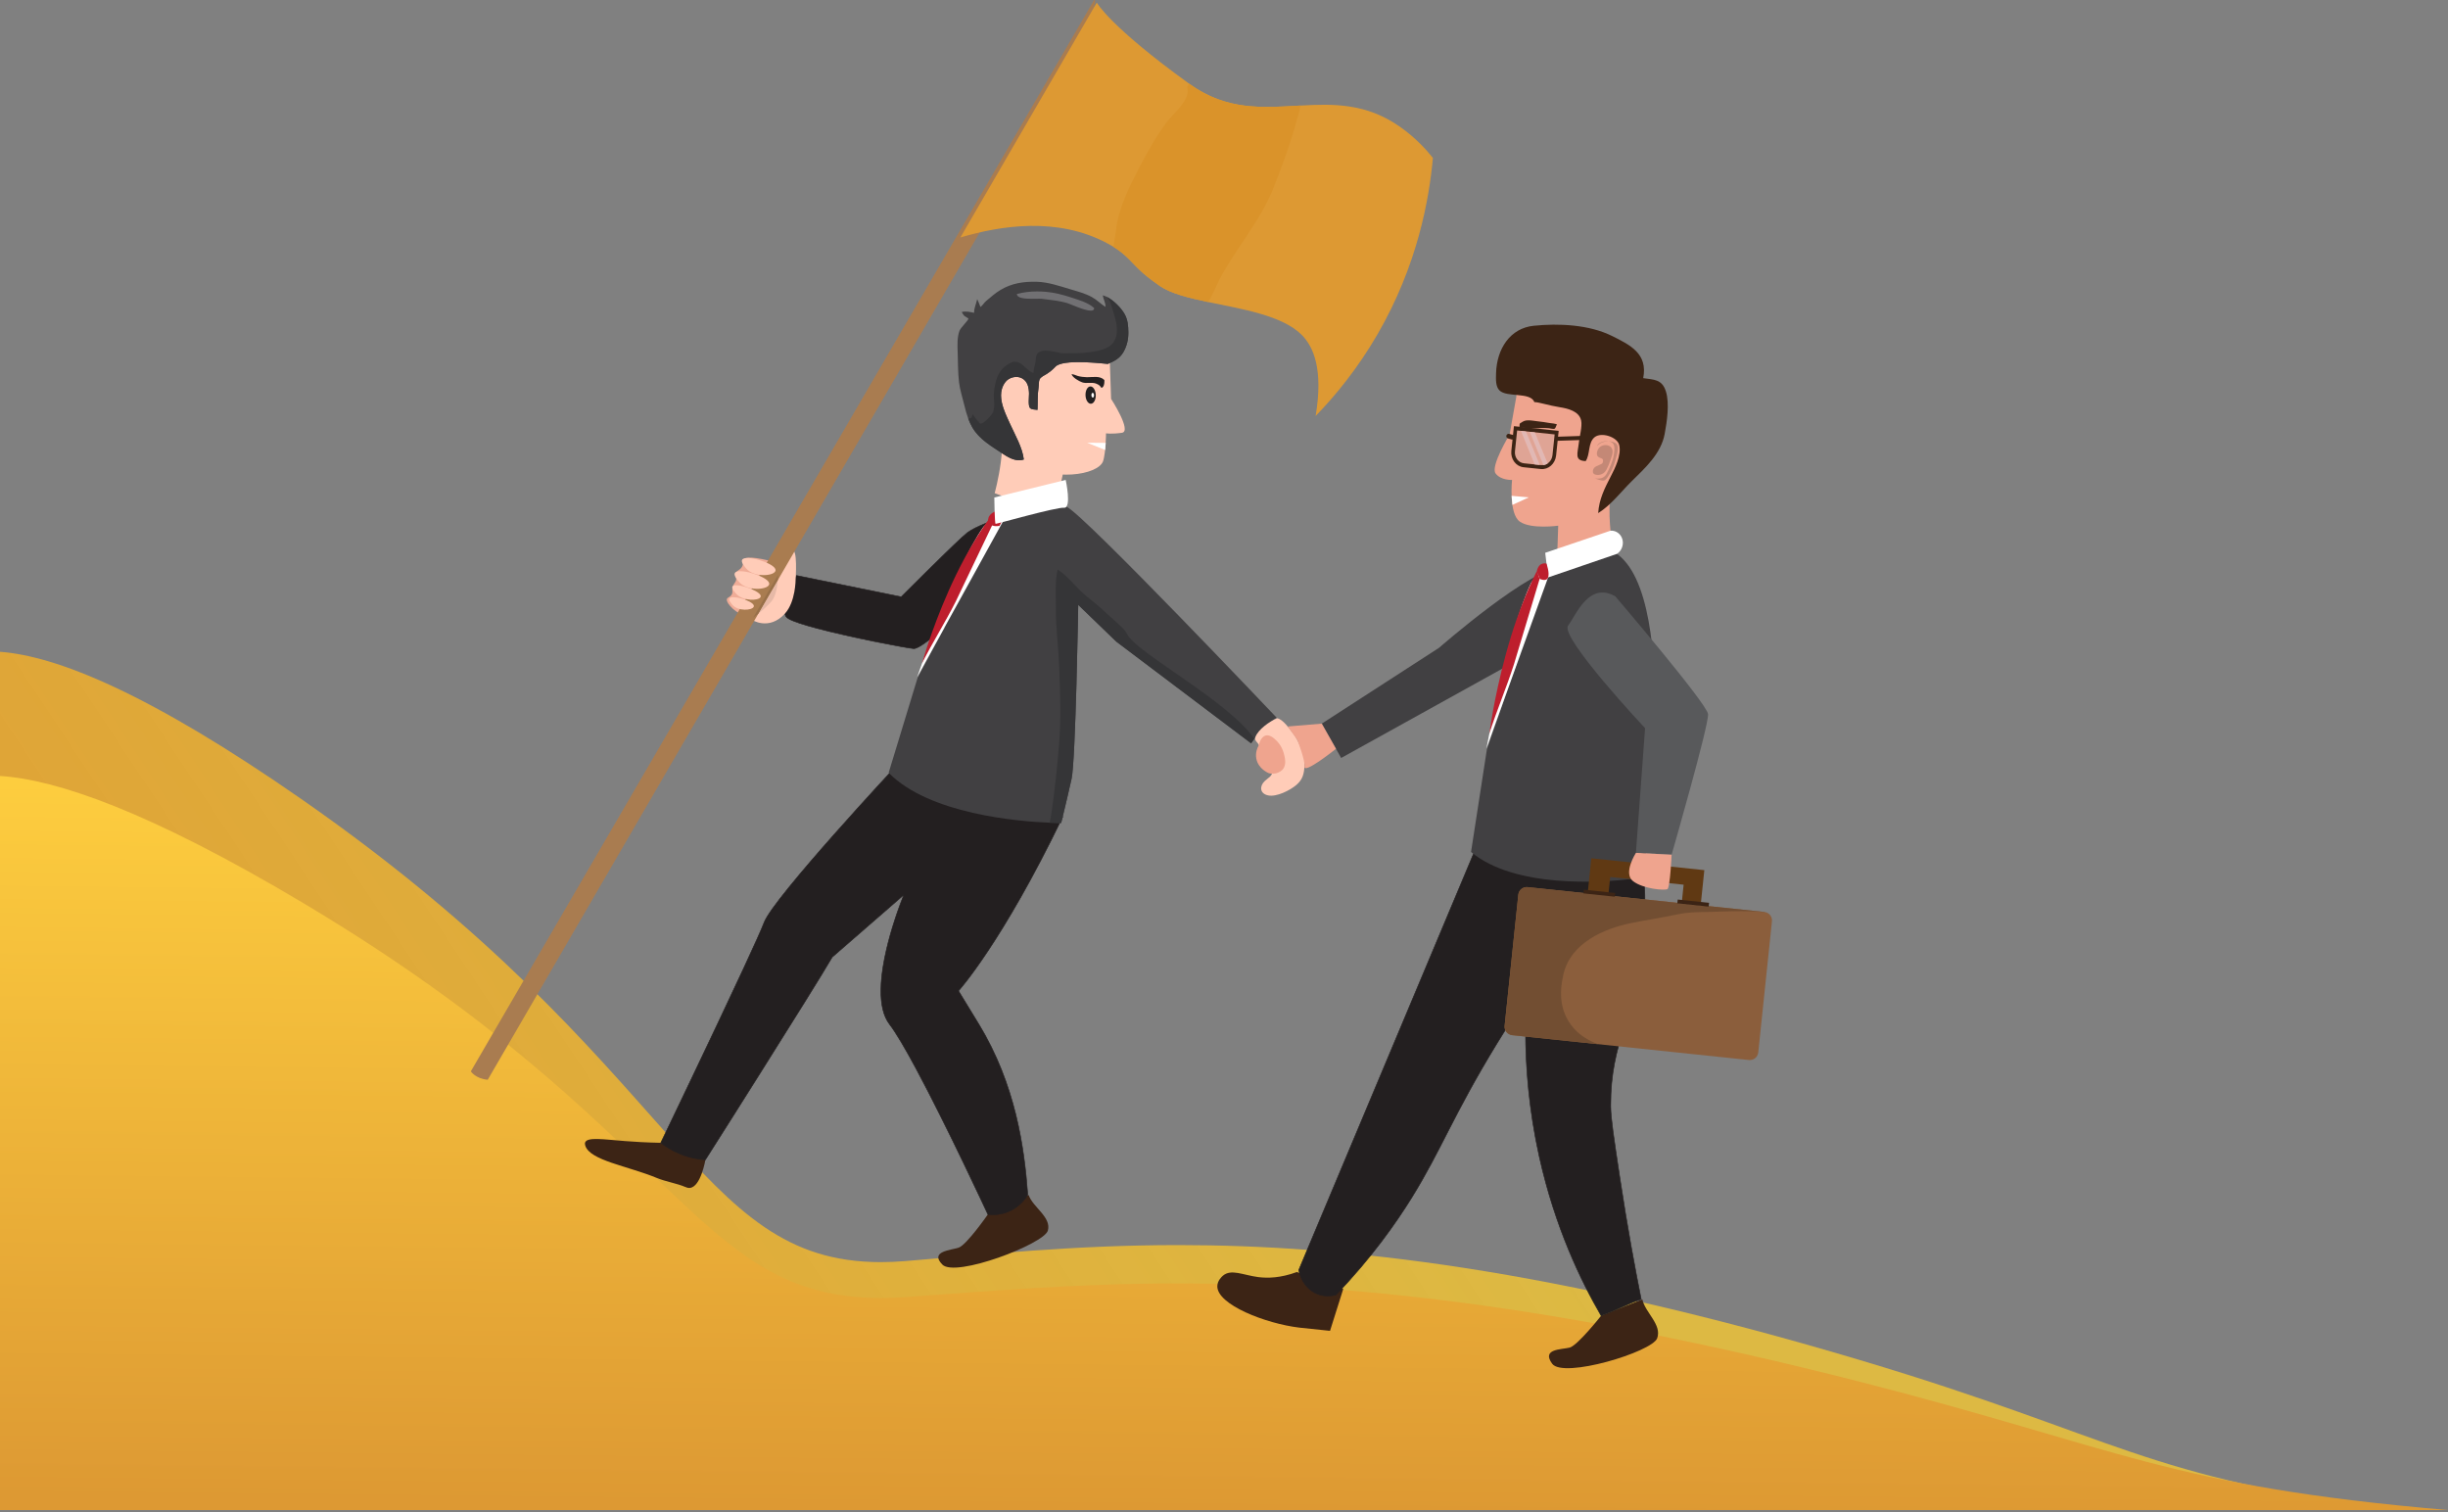 <svg width="306" height="189" viewBox="0 0 306 189" fill="none" xmlns="http://www.w3.org/2000/svg">
<rect x="0" y="0" width="306" height="189" fill="#808080" stroke="none"/>
<path d="M300 188.744H0V81.467C7.044 81.989 18.607 86.588 37.883 100.024C85.363 133.121 86.594 157.753 110.097 157.753C111.083 157.753 112.107 157.709 113.176 157.622C123.476 156.776 134.268 155.624 147.286 155.624C167.846 155.624 193.958 158.496 232.452 169.983C264.913 179.67 268 184.744 300 188.744Z" fill="url(#paint0_linear_942_2386)"/>
<path d="M306 188.744H0V96.988C7.044 97.435 18.607 101.369 37.883 112.861C85.363 141.169 86.594 162.237 110.097 162.237C111.083 162.237 112.107 162.199 113.176 162.125C123.476 161.401 134.268 160.416 147.286 160.416C167.846 160.416 193.958 162.873 232.452 172.698C264.913 180.983 271 185.744 306 188.744Z" fill="url(#paint1_linear_942_2386)"/>
<path d="M133.052 58.342L131.764 64.388L124.331 61.644C124.331 61.644 126.331 54.505 124.497 51.995L133.052 58.342Z" fill="#FFCCB8"/>
<path d="M138.701 44.431L138.887 49.854C138.887 49.854 141.52 53.906 140.245 54.093C138.968 54.28 138.252 54.162 138.252 54.162C138.252 54.162 138.243 54.93 138.19 55.753C138.182 55.892 138.054 57.213 137.874 57.675C137.216 59.366 131.628 60.304 127.475 57.75C124.671 56.026 123.598 53.371 123.386 52.82C122.108 49.48 122.183 44.197 125.778 41.593C129.363 38.996 135.314 39.889 138.701 44.431Z" fill="#FFCCB8"/>
<path d="M73.158 143.191C73.744 145.055 78.413 145.715 82.127 147.242C83.273 147.713 84.529 147.883 85.672 148.362C85.844 148.433 86.015 148.502 86.24 148.477C87.612 148.329 88.176 144.963 88.176 144.963L82.595 142.84C80.753 142.805 79.245 142.71 78.189 142.627C75.402 142.41 73.432 142.096 73.148 142.784C73.105 142.888 73.102 143.011 73.158 143.191Z" fill="#3C2415"/>
<path d="M123.485 151.79C123.485 151.79 120.829 155.604 119.843 155.938C118.857 156.272 116.173 156.394 117.794 158.061C119.414 159.727 130.513 155.485 130.984 153.812C131.454 152.139 129.111 150.904 128.579 149.367L123.485 151.79Z" fill="#3C2415"/>
<path d="M95.512 115.305C94.355 118.401 82.595 142.839 82.595 142.839C83.166 143.281 83.992 143.825 85.074 144.257C86.303 144.748 87.404 144.91 88.177 144.963C90.543 141.247 92.89 137.518 95.237 133.791C98.912 127.956 102.876 121.623 104.029 119.63L112.977 111.851C112.977 111.851 107.974 123.847 111.195 128.032C114.414 132.216 123.486 151.789 123.486 151.789C123.963 151.848 124.917 151.899 125.987 151.471C127.477 150.876 128.229 149.738 128.468 149.339C128.037 143.42 126.944 135.564 122.351 128.01C122.234 127.817 119.813 123.849 119.813 123.849C119.813 123.849 125.226 117.889 132.834 102.102L112.148 95.61C112.148 95.61 96.669 112.209 95.512 115.305Z" fill="#231F20"/>
<path d="M95.512 115.305L95.478 115.293C95.191 116.064 94.238 118.172 92.973 120.898C91.075 124.988 88.473 130.469 86.345 134.928C85.28 137.157 84.335 139.131 83.656 140.548C83.316 141.256 83.043 141.825 82.855 142.217C82.667 142.608 82.562 142.823 82.562 142.823L82.55 142.851L82.573 142.868C83.146 143.312 83.975 143.858 85.061 144.291C86.296 144.784 87.4 144.947 88.174 144.999L88.195 145.001L88.207 144.982C90.575 141.267 92.921 137.538 95.269 133.811C98.944 127.976 102.907 121.644 104.06 119.649L104.029 119.63L104.053 119.658L113.001 111.879L112.978 111.851L112.944 111.838C112.944 111.839 112.227 113.556 111.511 115.918C110.795 118.28 110.077 121.288 110.077 123.872C110.077 125.535 110.374 127.024 111.165 128.054C111.967 129.096 113.139 131.104 114.442 133.526C116.396 137.16 118.649 141.73 120.413 145.391C121.296 147.222 122.054 148.825 122.594 149.97C122.864 150.543 123.079 151.002 123.225 151.317C123.3 151.474 123.355 151.596 123.394 151.679C123.433 151.761 123.453 151.804 123.453 151.805L123.461 151.823L123.481 151.825C123.644 151.846 123.862 151.865 124.12 151.865C124.625 151.865 125.287 151.791 126.001 151.505C127.502 150.905 128.258 149.761 128.5 149.358L128.506 149.348L128.505 149.337C128.074 143.415 126.98 135.552 122.383 127.991C122.265 127.798 119.844 123.83 119.844 123.83L119.813 123.848L119.84 123.874C119.843 123.871 125.258 117.908 132.867 102.118L132.885 102.08L112.136 95.568L112.121 95.585C112.121 95.585 108.251 99.736 104.237 104.273C102.229 106.542 100.186 108.907 98.571 110.899C97.765 111.895 97.064 112.798 96.529 113.549C95.995 114.3 95.626 114.899 95.478 115.293L95.512 115.305L95.547 115.319C95.689 114.939 96.055 114.341 96.59 113.592C98.456 110.969 102.353 106.479 105.782 102.646C107.497 100.729 109.095 98.976 110.264 97.702C110.849 97.067 111.327 96.549 111.657 96.191C111.823 96.012 111.952 95.874 112.04 95.779C112.128 95.685 112.174 95.635 112.174 95.635L112.148 95.61L112.136 95.645L132.823 102.137L132.834 102.102L132.801 102.087C128.998 109.978 125.744 115.414 123.44 118.875C122.289 120.606 121.375 121.844 120.749 122.649C120.436 123.051 120.195 123.345 120.032 123.538C119.951 123.635 119.889 123.706 119.848 123.754C119.807 123.801 119.786 123.823 119.786 123.823L119.767 123.844L119.781 123.867C119.781 123.867 119.819 123.93 119.886 124.039C120.352 124.8 122.217 127.861 122.321 128.03C126.909 135.575 128.001 143.426 128.432 149.342L128.469 149.339L128.437 149.32C128.199 149.717 127.452 150.846 125.974 151.437C125.271 151.719 124.618 151.791 124.12 151.791C123.865 151.791 123.65 151.772 123.49 151.753L123.486 151.789L123.519 151.773C123.519 151.773 121.252 146.88 118.58 141.463C117.245 138.755 115.809 135.915 114.506 133.492C113.202 131.067 112.031 129.059 111.224 128.009C110.447 127.001 110.151 125.527 110.151 123.872C110.151 121.301 110.866 118.298 111.581 115.939C111.938 114.759 112.296 113.741 112.565 113.017C112.698 112.655 112.811 112.368 112.888 112.169C112.927 112.071 112.958 111.995 112.979 111.944C113 111.893 113.011 111.866 113.011 111.866L113.072 111.721L104 119.606L103.997 119.611C102.845 121.604 98.881 127.937 95.207 133.772C92.86 137.499 90.513 141.227 88.146 144.943L88.177 144.963L88.178 144.926C87.41 144.874 86.314 144.712 85.088 144.222C84.01 143.793 83.186 143.251 82.618 142.81L82.596 142.84L82.628 142.856C82.628 142.856 85.568 136.746 88.654 130.249C90.195 127.001 91.774 123.656 93.04 120.93C94.305 118.203 95.256 116.095 95.547 115.319L95.512 115.305Z" fill="#231F20"/>
<path d="M124.37 64.977C124.37 64.977 121.969 65.787 120.918 66.58C119.866 67.373 112.648 74.601 112.648 74.601L99.564 71.936C99.564 71.936 97.384 75.905 98.284 77.11C99.185 78.315 113.098 80.99 114.203 81.068C115.308 81.147 120.107 76.48 120.107 76.48L124.37 64.977Z" fill="#231F20"/>
<path d="M124.371 64.976L124.359 64.941C124.359 64.942 123.758 65.144 123.026 65.447C122.292 65.749 121.427 66.15 120.896 66.55C120.762 66.652 120.535 66.851 120.237 67.125C118.148 69.041 112.623 74.574 112.623 74.574L112.649 74.6L112.656 74.564L99.545 71.894L99.532 71.917C99.532 71.918 99.158 72.601 98.782 73.487C98.407 74.373 98.031 75.461 98.03 76.282C98.031 76.62 98.094 76.916 98.255 77.131C98.318 77.214 98.428 77.296 98.582 77.383C99.158 77.709 100.352 78.096 101.842 78.499C104.077 79.104 106.97 79.742 109.403 80.235C110.621 80.481 111.721 80.691 112.568 80.844C113.415 80.995 114.003 81.09 114.201 81.104C114.212 81.105 114.222 81.105 114.232 81.105C114.389 81.105 114.592 81.03 114.834 80.904C115.679 80.461 117.002 79.362 118.115 78.374C119.23 77.385 120.133 76.506 120.133 76.505L120.139 76.5L124.433 64.917L124.359 64.941L124.371 64.976L124.337 64.963L120.073 76.467L120.108 76.48L120.082 76.453C120.082 76.454 120.064 76.471 120.029 76.504C119.768 76.756 118.584 77.89 117.33 78.961C116.704 79.496 116.059 80.015 115.505 80.401C115.228 80.593 114.974 80.751 114.756 80.861C114.539 80.972 114.357 81.032 114.232 81.032C114.224 81.032 114.214 81.031 114.207 81.031C114.072 81.021 113.733 80.971 113.246 80.888C111.539 80.598 107.997 79.907 104.784 79.158C103.179 78.783 101.655 78.395 100.484 78.033C99.899 77.852 99.402 77.679 99.028 77.517C98.841 77.438 98.685 77.361 98.564 77.288C98.444 77.215 98.358 77.147 98.314 77.088C98.167 76.891 98.103 76.612 98.103 76.282C98.103 75.483 98.476 74.397 98.85 73.515C99.037 73.074 99.223 72.683 99.363 72.403C99.433 72.263 99.492 72.15 99.532 72.073C99.573 71.996 99.597 71.953 99.597 71.953L99.565 71.935L99.557 71.971L112.661 74.64L112.675 74.626C112.675 74.626 112.703 74.598 112.757 74.545C113.154 74.146 114.954 72.347 116.779 70.555C117.69 69.659 118.609 68.765 119.36 68.048C120.111 67.332 120.698 66.792 120.941 66.609C121.46 66.216 122.323 65.816 123.053 65.514C123.419 65.364 123.752 65.237 123.992 65.15C124.113 65.105 124.211 65.071 124.278 65.048C124.345 65.023 124.383 65.011 124.383 65.011L124.371 64.976L124.337 64.963L124.371 64.976Z" fill="#231F20"/>
<path d="M159.579 89.7C159.335 89.863 159.089 90.042 158.84 90.239C157.985 90.916 157.316 91.647 156.791 92.341C156.645 92.532 156.51 92.722 156.387 92.907C150.767 88.668 145.147 84.428 139.528 80.189L134.777 75.603C134.777 75.603 134.458 95.012 133.948 97.338C133.439 99.663 132.646 102.865 132.646 102.865C132.646 102.865 132.117 102.868 131.216 102.832C127.262 102.671 116.148 101.761 111.081 96.588L114.712 84.677L125.893 63.869C127.57 63.471 130.209 63.029 133.356 63.354C135.718 64.546 159.579 89.7 159.579 89.7Z" fill="#414042"/>
<path d="M132.62 102.865C132.597 102.865 132.559 102.865 132.505 102.865C132.481 102.864 132.454 102.864 132.425 102.864C132.188 102.861 131.774 102.854 131.216 102.832C131.318 102.311 131.408 101.791 131.482 101.271C131.879 98.526 132.157 95.732 132.386 92.967C132.649 89.778 132.528 86.648 132.403 83.453C132.307 80.977 131.97 78.488 131.984 76.012C131.994 74.551 131.85 72.583 132.208 71.181C133.509 72.029 134.555 73.488 135.771 74.491C136.522 75.112 137.257 75.659 137.959 76.325C138.743 77.07 139.584 77.756 140.337 78.515C140.761 78.944 140.95 79.366 141.001 79.444C142.545 81.858 153.595 87.706 156.791 92.341C156.646 92.533 156.511 92.722 156.388 92.906C150.769 88.667 145.148 84.428 139.529 80.189L134.779 75.603C134.779 75.603 134.46 95.012 133.949 97.337C133.749 98.254 133.504 99.308 133.28 100.247C132.938 101.69 132.646 102.865 132.646 102.865C132.646 102.865 132.638 102.865 132.62 102.865Z" fill="#353537"/>
<path d="M125.469 65.004C125.469 65.004 114.607 84.712 114.635 84.658C114.663 84.604 119.187 71.201 122.925 65.847C122.925 65.847 124.821 63.785 125.469 65.004Z" fill="white"/>
<path d="M124.679 63.827C124.679 63.827 123.709 64.077 123.549 64.759C123.531 64.832 123.472 65.076 123.591 65.309C123.777 65.675 124.323 65.859 124.945 65.719C125.172 65.267 125.4 64.815 125.627 64.363L124.679 63.827Z" fill="#BE1E2D"/>
<path d="M133.211 59.985L124.289 62.181C124.289 62.181 124.327 65.442 124.45 65.473C124.573 65.503 132.012 63.381 133.004 63.464C133.993 63.547 133.211 59.985 133.211 59.985Z" fill="white"/>
<path d="M115.608 81.721C115.439 82.266 115.312 82.701 115.249 82.916C116.558 80.301 118.172 77.763 119.482 75.149C121.014 71.944 122.546 68.74 124.078 65.534C123.998 65.21 123.917 64.886 123.837 64.561C123.119 65.555 122.215 66.891 121.266 68.531C121.178 68.684 120.883 69.194 120.518 69.874C117.648 75.22 115.908 80.753 115.608 81.721Z" fill="#BE1E2D"/>
<path d="M99.453 72.416C99.453 72.416 99.732 68.377 98.995 68.849C98.259 69.32 96.005 71.46 96.359 71.875C96.713 72.29 93.968 77.458 93.968 77.458C93.968 77.458 96.102 78.888 98.108 76.704C99.462 75.229 99.453 72.416 99.453 72.416Z" fill="#FFCCB8"/>
<path d="M92.748 70.844C92.478 71.314 91.997 71.318 91.912 71.737C91.861 71.993 92.035 72.023 92.026 72.368C92.012 72.818 91.715 72.855 91.579 73.394C91.464 73.851 91.64 73.975 91.473 74.29C91.278 74.658 90.956 74.644 90.873 74.852C90.661 75.382 92.199 76.923 93.394 76.935C95.822 76.957 97.219 70.67 97.284 70.365C94.051 69.481 93.099 69.613 92.906 69.965C92.787 70.181 92.977 70.446 92.748 70.844Z" fill="#EFAC97"/>
<path d="M136.763 0.004L58.854 133.908C58.854 133.908 59.422 134.822 60.966 134.961L124.217 26.032L126.534 22.042C126.534 22.042 138.246 -0.339 136.763 0.004Z" fill="#A97C50"/>
<path d="M179.113 19.742C178.651 24.887 177.195 33.142 172.191 41.781C169.689 46.096 166.908 49.466 164.456 51.994C165.433 46.132 164.181 43.324 162.709 41.851C160.279 39.419 155.266 38.64 150.989 37.744C148.543 37.23 146.337 36.678 144.996 35.755C143.643 34.822 142.889 34.146 142.889 34.146C141.434 32.853 140.942 31.942 139.186 30.855C138.936 30.701 138.658 30.541 138.349 30.378C132.172 27.105 125.169 28.171 120.052 29.68L137.095 0.329C137.095 0.329 138.713 3.292 148.633 10.453C148.648 10.464 148.664 10.474 148.679 10.485C153.405 13.894 157.985 13.45 162.57 13.194C166.675 12.963 170.786 12.884 175.009 15.855C177.022 17.27 178.367 18.803 179.113 19.742Z" fill="#DD9933"/>
<path d="M96.93 71.158C96.963 71.266 96.939 71.346 96.911 71.404C96.603 72.03 94.224 72.165 93.282 71.063C93.065 70.809 92.61 70.278 92.759 69.982C93.115 69.272 96.668 70.321 96.93 71.158Z" fill="#FFCCB8"/>
<path d="M96.14 72.858C96.174 72.967 96.15 73.05 96.121 73.11C95.807 73.75 93.363 73.88 92.391 72.747C92.167 72.486 91.697 71.939 91.849 71.636C92.214 70.909 95.866 71.998 96.14 72.858Z" fill="#FFCCB8"/>
<path d="M95.078 74.426C95.11 74.514 95.093 74.578 95.071 74.624C94.837 75.121 92.851 75.143 92.024 74.215C91.833 74.001 91.433 73.552 91.546 73.318C91.819 72.756 94.827 73.737 95.078 74.426Z" fill="#FFCCB8"/>
<path d="M94.222 75.674C94.246 75.753 94.228 75.811 94.207 75.854C93.982 76.312 92.243 76.415 91.556 75.61C91.398 75.424 91.066 75.035 91.175 74.819C91.437 74.299 94.03 75.061 94.222 75.674Z" fill="#FFCCB8"/>
<path d="M94.797 76.698L97.222 72.522C97.17 73.282 96.997 74.519 96.423 75.183C95.936 75.745 95.279 76.31 94.797 76.698Z" fill="#E6B9A7"/>
<path d="M94.148 77.197L97.243 71.867C97.243 71.867 97.248 72.133 97.221 72.522L94.797 76.698C94.419 77.002 94.148 77.197 94.148 77.197Z" fill="#987049"/>
<path d="M119.881 47.797C119.995 48.75 120.323 49.733 120.545 50.664C120.675 51.209 120.827 51.774 121.03 52.318C121.172 52.703 121.339 53.077 121.543 53.424C122.427 54.938 123.912 55.751 125.32 56.699C126.067 57.203 127.039 57.762 127.977 57.432C127.804 55.931 126.867 54.334 126.252 52.976C125.562 51.448 124.453 49.332 125.678 47.746C126.137 47.152 127.105 46.922 127.767 47.293C128.46 47.683 128.603 48.421 128.627 49.166C128.638 49.559 128.483 50.671 128.744 50.991C128.925 51.212 129.436 51.189 129.688 51.232C129.734 50.277 129.665 49.417 129.815 48.479C129.861 48.185 129.835 47.674 129.941 47.432C130.081 47.115 130.614 46.882 130.869 46.722C131.509 46.319 131.818 45.926 131.982 45.784C132.482 45.346 134.015 45.026 138.475 45.486C139.289 45.156 139.979 44.789 140.429 44.005C140.869 43.24 141.058 42.395 141.045 41.517C141.033 40.727 140.979 39.985 140.59 39.277C140.179 38.53 139.229 37.537 138.326 37.094C138.162 37.013 138 36.95 137.843 36.911C137.92 37.411 138.207 37.834 138.183 38.358C137.592 37.986 137.104 37.468 136.474 37.126C135.626 36.665 134.726 36.434 133.807 36.16C132.435 35.751 131.044 35.262 129.61 35.221C127.968 35.176 126.478 35.392 125.069 36.236C124.384 36.645 123.871 37.118 123.257 37.629C123.008 37.837 122.793 38.228 122.552 38.369C122.435 38.039 122.308 37.722 122.152 37.389C122.018 37.994 121.761 38.477 121.76 39.1C121.286 38.997 120.697 38.855 120.214 39.004C120.32 39.168 120.415 39.353 120.551 39.49C120.612 39.552 121.025 39.765 121.041 39.812C121.108 40.012 120.094 40.913 119.932 41.355C119.635 42.165 119.678 43.137 119.708 43.994C119.752 45.259 119.73 46.542 119.881 47.797Z" fill="#414042"/>
<path d="M138.046 47.501C137.483 46.927 136.583 47.16 135.866 47.148C135.509 47.141 135.078 47.093 134.738 46.997C134.488 46.926 134.207 46.775 133.943 46.763C134.055 47.184 134.877 47.651 135.269 47.787C135.818 47.977 136.413 47.748 136.97 47.93C137.154 47.991 137.352 48.098 137.494 48.237C137.65 48.392 137.642 48.579 137.835 48.394C138.064 48.175 138.053 47.747 138.046 47.501Z" fill="#231F20"/>
<path d="M135.689 49.405C135.709 50.002 136.013 50.477 136.367 50.465C136.721 50.452 136.991 49.958 136.97 49.361C136.95 48.763 136.646 48.288 136.293 48.3C135.938 48.313 135.668 48.807 135.689 49.405Z" fill="#231F20"/>
<path d="M136.426 49.403C136.431 49.567 136.51 49.697 136.602 49.694C136.694 49.691 136.763 49.555 136.757 49.391C136.752 49.226 136.674 49.095 136.581 49.099C136.49 49.102 136.421 49.238 136.426 49.403Z" fill="white"/>
<path d="M138.213 55.356L135.894 55.337L138.142 56.241L138.213 55.356Z" fill="white"/>
<path d="M127.391 57.53C126.645 57.53 125.911 57.097 125.32 56.699C123.913 55.75 122.428 54.938 121.544 53.424C121.341 53.077 121.172 52.703 121.03 52.317C121.045 52.318 121.059 52.318 121.074 52.318C121.21 52.318 121.328 52.291 121.409 52.212C121.508 52.118 121.518 51.895 121.587 51.77C121.825 52.086 122.023 52.442 122.327 52.71L122.329 52.576C122.34 52.846 122.436 52.952 122.578 52.952C123.052 52.952 124.035 51.776 124.137 51.509C124.426 50.745 124.152 49.736 124.25 48.919C124.393 47.733 124.695 46.47 125.721 45.725C126.114 45.44 126.478 45.214 126.884 45.214C127.052 45.214 127.226 45.253 127.414 45.343C128.022 45.635 128.592 46.506 129.197 46.613C129.183 46.131 129.379 45.665 129.445 45.186C129.5 44.796 129.47 44.301 129.823 44.048C130.053 43.883 130.353 43.826 130.682 43.826C131.076 43.826 131.511 43.908 131.921 43.99C132.331 44.071 132.716 44.153 133.007 44.153C133.01 44.153 133.014 44.153 133.018 44.153C134.08 44.147 135.238 44.179 136.287 44.009C137.246 43.855 138.532 43.679 139.151 42.827C140.202 41.378 139.187 39.225 138.779 37.76C138.672 37.524 138.499 37.313 138.327 37.093C139.23 37.537 140.179 38.529 140.59 39.277C140.98 39.985 141.034 40.726 141.046 41.516C141.046 41.543 141.046 41.571 141.046 41.598C141.046 42.448 140.855 43.262 140.43 44.005C139.981 44.788 139.289 45.155 138.476 45.486C136.934 45.326 135.742 45.261 134.822 45.261C133.08 45.261 132.31 45.497 131.983 45.783C131.819 45.927 131.51 46.319 130.87 46.721C130.614 46.882 130.082 47.115 129.942 47.432C129.836 47.674 129.862 48.184 129.815 48.478C129.666 49.416 129.734 50.277 129.689 51.231C129.437 51.188 128.925 51.212 128.745 50.99C128.623 50.842 128.593 50.522 128.593 50.183C128.593 49.821 128.629 49.436 128.629 49.215C128.629 49.197 128.628 49.181 128.628 49.166C128.605 48.422 128.461 47.682 127.767 47.293C127.549 47.171 127.297 47.113 127.041 47.113C126.522 47.113 125.986 47.348 125.679 47.746C125.282 48.261 125.13 48.831 125.129 49.418C125.128 50.642 125.787 51.943 126.252 52.975C126.867 54.333 127.805 55.929 127.978 57.433C127.783 57.501 127.586 57.53 127.391 57.53Z" fill="#353537"/>
<path d="M136.351 38.828C135.546 38.828 133.818 38.008 133.432 37.892C132.43 37.591 131.276 37.478 130.235 37.348C130.15 37.339 130.031 37.335 129.889 37.335C129.765 37.335 129.623 37.337 129.471 37.34C129.318 37.343 129.155 37.345 128.988 37.345C128.102 37.345 127.114 37.273 127.11 36.745C127.957 36.522 128.775 36.427 129.633 36.427C129.978 36.427 130.328 36.442 130.69 36.471C131.761 36.556 132.87 36.839 133.888 37.178C134.814 37.487 136.035 37.822 136.763 38.497C136.784 38.736 136.619 38.828 136.351 38.828Z" fill="#717073"/>
<path d="M150.99 37.744C148.543 37.23 146.337 36.677 144.995 35.755C143.643 34.822 142.888 34.146 142.888 34.146C141.434 32.853 140.943 31.942 139.186 30.856C139.248 30.157 139.426 29.501 139.5 28.796C139.789 26.032 141.203 23.261 142.489 20.793C143.472 18.905 144.594 16.921 145.879 15.226C146.683 14.165 148.933 12.379 148.384 10.878C148.478 10.735 148.56 10.593 148.634 10.454C148.648 10.464 148.663 10.475 148.679 10.486C151.975 12.863 155.2 13.367 158.406 13.367C159.797 13.367 161.183 13.272 162.57 13.194C162.488 13.599 162.393 13.973 162.314 14.27C161.472 17.417 160.392 20.466 159.185 23.491C157.526 27.644 154.552 30.943 152.464 34.871C151.999 35.746 151.603 36.891 150.99 37.744Z" fill="#DA932A"/>
<path d="M179.882 80.967L165.217 90.449L167.646 94.739L194.18 80.034C194.18 80.034 198.538 71.435 195.12 71.037C191.703 70.637 179.882 80.967 179.882 80.967Z" fill="#414042"/>
<path d="M159.648 89.775C160.358 89.895 161.185 91.082 161.642 91.663C161.995 92.113 162.237 92.587 162.466 93.129C162.827 93.983 163.116 94.716 163.069 95.624C163.013 96.703 162.866 97.413 162.025 98.127C161.249 98.784 159.565 99.644 158.509 99.416C157.464 99.189 157.419 98.266 158.085 97.631C158.658 97.084 158.963 97.121 159.122 96.276C159.442 94.581 157.57 94.789 157.432 93.357C157.38 92.81 156.73 92.648 156.923 92.122C157.271 91.173 158.701 90.159 159.648 89.775Z" fill="#FFCCB8"/>
<path d="M189.538 49.595L188.698 54.319C188.698 54.319 186.278 58.274 186.946 59.171C187.614 60.067 189.006 59.985 189.006 59.985C189.006 59.985 188.564 64.227 189.984 65.203C191.405 66.179 194.776 65.707 194.776 65.707L194.645 69.606C194.645 69.606 201.377 67.451 201.4 67.228C201.422 67.005 200.717 62.5 201.744 60.613C202.772 58.726 205.002 51.292 204.299 48.738C203.597 46.184 195.766 42.956 194.517 43.651C193.268 44.348 189.461 45.677 189.538 49.595Z" fill="#EFA48E"/>
<path d="M162.108 158.992C160.058 159.748 158.43 159.772 157.264 159.621C155.377 159.375 153.887 158.563 152.853 159.459C152.711 159.58 152.186 160.073 152.165 160.739C152.091 163.066 158.241 165.447 162.423 165.941L166.253 166.343L167.907 161.104L162.108 158.992Z" fill="#3C2415"/>
<path d="M200.141 164.455C200.141 164.455 197.193 168.18 196.211 168.435C195.227 168.69 192.634 168.563 194.021 170.453C195.408 172.343 206.522 168.971 207.147 167.271C207.772 165.572 205.645 164.065 205.291 162.413L200.141 164.455Z" fill="#3C2415"/>
<path d="M162.345 158.741C162.389 158.995 162.676 160.476 164.003 161.379C165.365 162.308 166.772 161.913 166.999 161.845C171.521 157.137 174.525 152.814 176.429 149.753C180.163 143.744 181.606 139.44 187.145 130.385C188.662 127.904 189.965 125.918 190.816 124.65C190.533 129.585 190.633 136.577 192.421 144.615C194.381 153.419 197.617 160.11 200.141 164.455C202.057 163.787 203.232 163.057 205.146 162.39C204.435 158.841 203.447 153.594 202.47 147.142C201.722 142.201 201.347 139.731 201.338 138.32C201.279 130.125 204.338 127.277 205.34 118.105C205.74 114.445 205.647 111.28 205.439 108.86C198.553 107.678 191.665 106.495 184.778 105.313C177.301 123.122 169.822 140.931 162.345 158.741Z" fill="#231F20"/>
<path d="M162.344 158.741L162.308 158.748C162.355 159.005 162.641 160.496 163.983 161.41C164.695 161.896 165.421 162.023 165.985 162.023C166.511 162.023 166.899 161.913 167.009 161.88L167.018 161.877L167.025 161.87C171.549 157.16 174.556 152.835 176.46 149.773C180.196 143.759 181.638 139.457 187.175 130.404C188.693 127.924 189.997 125.939 190.846 124.671L190.815 124.65L190.778 124.648C190.706 125.915 190.659 127.317 190.659 128.837C190.659 133.244 191.056 138.644 192.386 144.624C194.347 153.432 197.584 160.125 200.11 164.474L200.125 164.5L200.154 164.49C202.073 163.821 203.248 163.091 205.158 162.424L205.189 162.414L205.183 162.383C204.472 158.835 203.483 153.588 202.506 147.138C201.758 142.196 201.384 139.725 201.375 138.32C201.373 138.242 201.373 138.165 201.373 138.088C201.373 134.083 202.126 131.365 203.001 128.508C203.879 125.65 204.88 122.656 205.376 118.11C205.578 116.268 205.654 114.552 205.654 112.992C205.655 111.45 205.58 110.061 205.476 108.857L205.473 108.829L205.445 108.824C198.558 107.642 191.672 106.46 184.785 105.278L184.757 105.273L184.745 105.299C177.268 123.109 169.789 140.918 162.31 158.727L162.306 158.737L162.308 158.748L162.344 158.741L162.378 158.756C169.856 140.946 177.335 123.137 184.812 105.328L184.779 105.314L184.772 105.35C191.66 106.532 198.546 107.714 205.433 108.896L205.44 108.86L205.402 108.863C205.507 110.066 205.582 111.453 205.582 112.992C205.582 114.55 205.504 116.263 205.304 118.102C204.809 122.64 203.809 125.628 202.931 128.487C202.054 131.345 201.301 134.075 201.301 138.088C201.301 138.165 201.301 138.242 201.301 138.32C201.311 139.737 201.686 142.207 202.434 147.149C203.412 153.6 204.4 158.849 205.11 162.397L205.146 162.39L205.134 162.356C203.215 163.025 202.041 163.755 200.13 164.421L200.142 164.455L200.173 164.437C197.65 160.094 194.415 153.407 192.458 144.608C191.128 138.634 190.733 133.239 190.733 128.837C190.733 127.319 190.78 125.918 190.852 124.653L190.859 124.519L190.784 124.63C189.935 125.899 188.632 127.884 187.113 130.366C181.573 139.424 180.13 143.729 176.397 149.734C174.496 152.793 171.492 157.114 166.973 161.819L167 161.845L166.989 161.81C166.881 161.842 166.5 161.95 165.985 161.95C165.431 161.95 164.722 161.826 164.023 161.35C162.71 160.455 162.425 158.986 162.38 158.734L162.344 158.741L162.378 158.756L162.344 158.741Z" fill="#231F20"/>
<path d="M205.354 109.679C205.354 109.679 204.848 109.763 203.977 109.864C200.165 110.305 189.388 111.067 183.88 106.49L185.87 93.601L193.988 70.346C197.43 68.089 199.646 68.107 201.086 68.668C210.446 72.319 205.828 106.338 205.354 109.679Z" fill="#414042"/>
<path d="M193.725 71.584C193.725 71.584 185.776 93.653 185.795 93.593C185.815 93.532 188.475 78.963 191.39 72.847C191.39 72.847 192.952 70.421 193.725 71.584Z" fill="white"/>
<path d="M186.359 90.402C186.265 90.992 186.197 91.463 186.164 91.694C187.093 88.788 188.324 85.912 189.252 83.004C190.32 79.451 191.388 75.899 192.457 72.346C192.339 72.023 192.222 71.7 192.104 71.375C191.54 72.514 190.84 74.036 190.134 75.88C190.069 76.052 189.851 76.625 189.585 77.386C187.501 83.359 186.526 89.355 186.359 90.402Z" fill="#BE1E2D"/>
<path d="M193.152 69.096L193.338 70.685L193.512 72.174L202.115 69.229C202.678 68.869 202.964 68.16 202.823 67.503C202.669 66.783 202.03 66.276 201.315 66.332C198.593 67.253 195.872 68.174 193.152 69.096Z" fill="white"/>
<path d="M192.105 71.376L192.458 72.347C192.458 72.347 193.3 72.764 193.513 72.173C193.725 71.584 193.31 70.447 193.31 70.447C193.31 70.447 192.394 70.138 192.105 71.376Z" fill="#BE1E2D"/>
<path d="M192.774 58.14C192.735 58.14 192.694 58.138 192.652 58.133L192.472 58.115L190.737 53.922L190.115 53.857L191.832 58.047L190.491 57.906C189.794 57.834 189.29 57.158 189.37 56.4L189.641 53.804L194.331 54.296L194.059 56.893C194.011 57.366 193.744 57.762 193.382 57.973C193.408 57.957 193.434 57.941 193.457 57.925C192.92 56.631 192.385 55.335 191.849 54.038L191.226 53.973L192.929 58.127C193 58.12 193.089 58.102 193.188 58.065C193.197 58.062 193.204 58.06 193.212 58.056C193.074 58.111 192.927 58.14 192.774 58.14Z" fill="#DFA495"/>
<path d="M189.979 52.932C190.259 52.77 190.438 52.592 190.802 52.55C191.25 52.497 191.752 52.611 192.202 52.659C192.691 52.71 193.165 52.779 193.649 52.865C193.91 52.911 194.415 52.93 194.622 53.052C194.529 53.165 194.448 53.525 194.337 53.581C194.176 53.662 193.796 53.545 193.61 53.526C193.058 53.467 192.503 53.512 191.942 53.527C191.275 53.544 190.599 53.504 189.935 53.402C189.958 53.261 189.914 53.123 189.979 52.932Z" fill="#3C2415"/>
<path d="M189.641 53.804L189.37 56.401C189.29 57.158 189.794 57.835 190.491 57.907L192.652 58.134C193.349 58.207 193.98 57.651 194.059 56.894L194.33 54.297L189.641 53.804ZM192.601 58.625L190.44 58.399C189.494 58.299 188.809 57.382 188.917 56.354L189.24 53.266L194.834 53.853L194.512 56.941C194.404 57.968 193.547 58.725 192.601 58.625Z" fill="#3C2415"/>
<path d="M194.444 55.103L198.322 54.975L198.305 54.461L194.427 54.589" fill="#3C2415"/>
<path d="M188.498 54.8L188.952 54.93C189.107 54.974 189.269 54.883 189.313 54.727C189.358 54.571 189.268 54.408 189.112 54.363L188.659 54.234C188.503 54.189 188.341 54.281 188.298 54.437C188.253 54.592 188.343 54.756 188.498 54.8Z" fill="#3C2415"/>
<path d="M192.473 58.114L191.833 58.047L190.115 53.857L190.739 53.923L192.473 58.114Z" fill="#E1B8B4"/>
<path d="M192.472 58.114L191.832 58.047L192.472 58.114Z" fill="#465459"/>
<path d="M192.928 58.129L191.227 53.975L191.85 54.04C192.385 55.335 192.921 56.631 193.457 57.927C193.434 57.942 193.41 57.958 193.382 57.974C193.327 58.006 193.272 58.034 193.213 58.056C193.204 58.06 193.197 58.063 193.188 58.065C193.09 58.102 193.001 58.12 192.928 58.129Z" fill="#E1B8B4"/>
<path d="M193.212 58.058C193.27 58.033 193.328 58.007 193.382 57.975C193.333 58.003 193.277 58.032 193.212 58.058Z" fill="#465459"/>
<path d="M188.95 61.975L191.104 62.164L189.048 63.108L188.95 61.975Z" fill="white"/>
<path d="M191.798 50.259C191.296 48.952 188.346 49.723 187.425 48.789C186.94 48.295 186.985 47.417 187.008 46.631C187.101 43.597 188.765 41.02 191.705 40.718C194.854 40.394 198.644 40.57 201.525 42.003C203.765 43.118 206.004 44.199 205.401 47.265C206.743 47.466 207.765 47.379 208.247 48.954C208.702 50.449 208.376 52.672 208.084 54.238C207.627 56.697 205.652 58.484 203.992 60.117C202.616 61.47 201.398 63.122 199.773 64.133C199.887 62.39 200.58 61.035 201.342 59.552C201.869 58.53 202.698 56.905 202.404 55.628C202.169 54.61 200.157 53.963 199.319 54.653C198.466 55.353 198.792 56.814 198.207 57.634C196.742 57.572 197.218 56.67 197.361 55.308C197.439 54.557 197.798 53.316 197.648 52.576C197.406 51.38 195.944 51.05 194.953 50.895C193.607 50.686 192.383 50.262 191.798 50.259Z" fill="#3C2415"/>
<path d="M200.372 60.071C200.046 60.071 199.617 59.852 199.342 59.804C199.466 59.816 199.586 59.824 199.703 59.824C200.177 59.824 200.574 59.694 200.85 59.179C201.199 58.526 201.579 57.697 201.707 56.959C201.776 56.56 201.908 55.829 201.658 55.47C201.534 55.293 201.318 55.191 201.071 55.154C201.356 55.16 201.634 55.224 201.87 55.341C202.592 55.698 202.057 56.984 201.892 57.616C201.757 58.132 201.561 58.644 201.286 59.102C201.13 59.361 200.85 59.904 200.58 60.03C200.519 60.059 200.449 60.071 200.372 60.071ZM199.342 59.804C199.313 59.801 199.285 59.799 199.256 59.796C199.281 59.796 199.312 59.799 199.342 59.804ZM199.62 55.758C199.762 55.372 200.324 55.136 200.838 55.136C200.917 55.136 200.997 55.142 201.071 55.154C201.057 55.154 201.042 55.154 201.027 55.154C200.509 55.154 199.973 55.345 199.62 55.758Z" fill="#C48876"/>
<path d="M199.747 59.37C199.661 59.37 199.573 59.358 199.488 59.34C199.219 59.28 199.077 59.141 199.113 58.844C199.182 58.259 199.809 58.211 200.192 57.982C200.332 57.898 200.367 57.795 200.381 57.611C200.405 57.306 200.161 57.297 199.929 57.193C199.859 57.161 199.752 57.092 199.69 57.005C199.524 56.771 199.634 56.263 199.89 55.97C200.092 55.74 200.396 55.63 200.689 55.63C200.977 55.63 201.254 55.736 201.411 55.938C201.508 56.06 201.545 56.191 201.558 56.279C201.625 56.72 201.46 57.035 201.331 57.448C201.197 57.876 201.022 58.298 200.813 58.692C200.624 59.049 200.385 59.229 200.015 59.334C199.928 59.358 199.838 59.37 199.747 59.37Z" fill="#C48876"/>
<path d="M189.79 111.831L188.079 128.216C188.017 128.801 188.44 129.326 189.025 129.387L218.617 132.492C219.2 132.553 219.722 132.128 219.783 131.543L221.494 115.159C221.552 114.602 221.17 114.099 220.63 114C220.602 113.994 220.576 113.991 220.548 113.988L190.957 110.883C190.373 110.821 189.85 111.246 189.79 111.831Z" fill="#8B5E3C"/>
<path d="M213.041 108.759L212.61 112.894L210.239 112.645L210.454 110.578L201.277 109.614L201.062 111.682L198.484 111.411L198.916 107.276L213.041 108.759Z" fill="#603913"/>
<path d="M209.664 112.898L213.582 113.31L213.631 112.844L209.714 112.433L209.664 112.898Z" fill="#3C2415"/>
<path d="M199.741 130.511L190.736 129.566L199.74 130.511C199.741 130.511 199.741 130.511 199.741 130.511Z" fill="#1D1A1B"/>
<path d="M199.74 130.511L190.736 129.566L190.662 129.558L189.025 129.387C188.643 129.347 188.331 129.11 188.177 128.787C188.164 128.761 188.153 128.733 188.141 128.705C188.098 128.588 188.072 128.462 188.072 128.332C188.072 128.293 188.074 128.255 188.078 128.216L189.79 111.832C189.846 111.284 190.306 110.877 190.845 110.877C190.881 110.877 190.92 110.879 190.956 110.883L209.67 112.847L209.664 112.898L213.582 113.31L213.588 113.258L220.547 113.988C220.575 113.991 220.603 113.994 220.628 114C220.593 114.004 220.557 114.008 220.519 114.011C219.572 113.915 218.639 113.883 217.706 113.883C216.326 113.883 214.951 113.952 213.546 113.982C212.082 114.013 211.065 113.998 209.659 114.293C207.771 114.688 205.857 114.982 203.966 115.361C200.456 116.063 196.329 117.882 195.429 121.772C194.86 124.238 195.014 126.572 196.71 128.513C197.533 129.456 198.59 130.06 199.741 130.511" fill="#724E32"/>
<path d="M213.582 113.31L209.664 112.898L209.67 112.847L213.588 113.258L213.582 113.31Z" fill="#311E11"/>
<path d="M197.936 111.668L201.854 112.079L201.903 111.614L197.985 111.202L197.936 111.668Z" fill="#3C2415"/>
<path d="M201.907 74.528C201.907 74.528 213.373 87.943 213.507 89.255C213.64 90.566 208.952 106.831 208.952 106.831L204.489 106.6L205.635 91.015C205.635 91.015 194.953 79.638 196.011 78.2C197.068 76.761 198.623 72.685 201.907 74.528Z" fill="#58595B"/>
<path d="M204.49 106.599C204.49 106.599 202.848 109.135 204.121 110.128C205.395 111.121 208.101 111.327 208.433 111.127C208.764 110.928 208.953 106.83 208.953 106.83L204.49 106.599Z" fill="#EFA48E"/>
<path d="M157.315 93.215C157.315 93.215 157.801 90.812 159.507 92.521C159.615 92.631 160.182 93.143 160.451 94.088C160.596 94.59 160.871 95.55 160.341 96.169C160.028 96.534 159.555 96.641 159.463 96.661C159.07 96.75 158.745 96.68 158.585 96.635C158.494 96.599 157.261 96.073 157.034 94.797C156.898 94.029 157.203 93.418 157.315 93.215Z" fill="#EFA48E"/>
<path d="M165.219 90.449L160.965 90.803C160.965 90.803 162.124 92.398 162.176 92.503C162.229 92.608 163.167 95.116 163.06 95.786C162.881 96.897 166.999 93.593 166.999 93.593L165.219 90.449Z" fill="#EFA48E"/>
<defs>
<linearGradient id="paint0_linear_942_2386" x1="-8" y1="172.946" x2="140.235" y2="74.545" gradientUnits="userSpaceOnUse">
<stop stop-color="#DD9933"/>
<stop offset="1" stop-color="#FFCE2C" stop-opacity="0.73"/>
</linearGradient>
<linearGradient id="paint1_linear_942_2386" x1="150" y1="188.744" x2="151.007" y2="94.241" gradientUnits="userSpaceOnUse">
<stop stop-color="#DD9933"/>
<stop offset="1" stop-color="#FFD03F"/>
</linearGradient>
</defs>
</svg>
